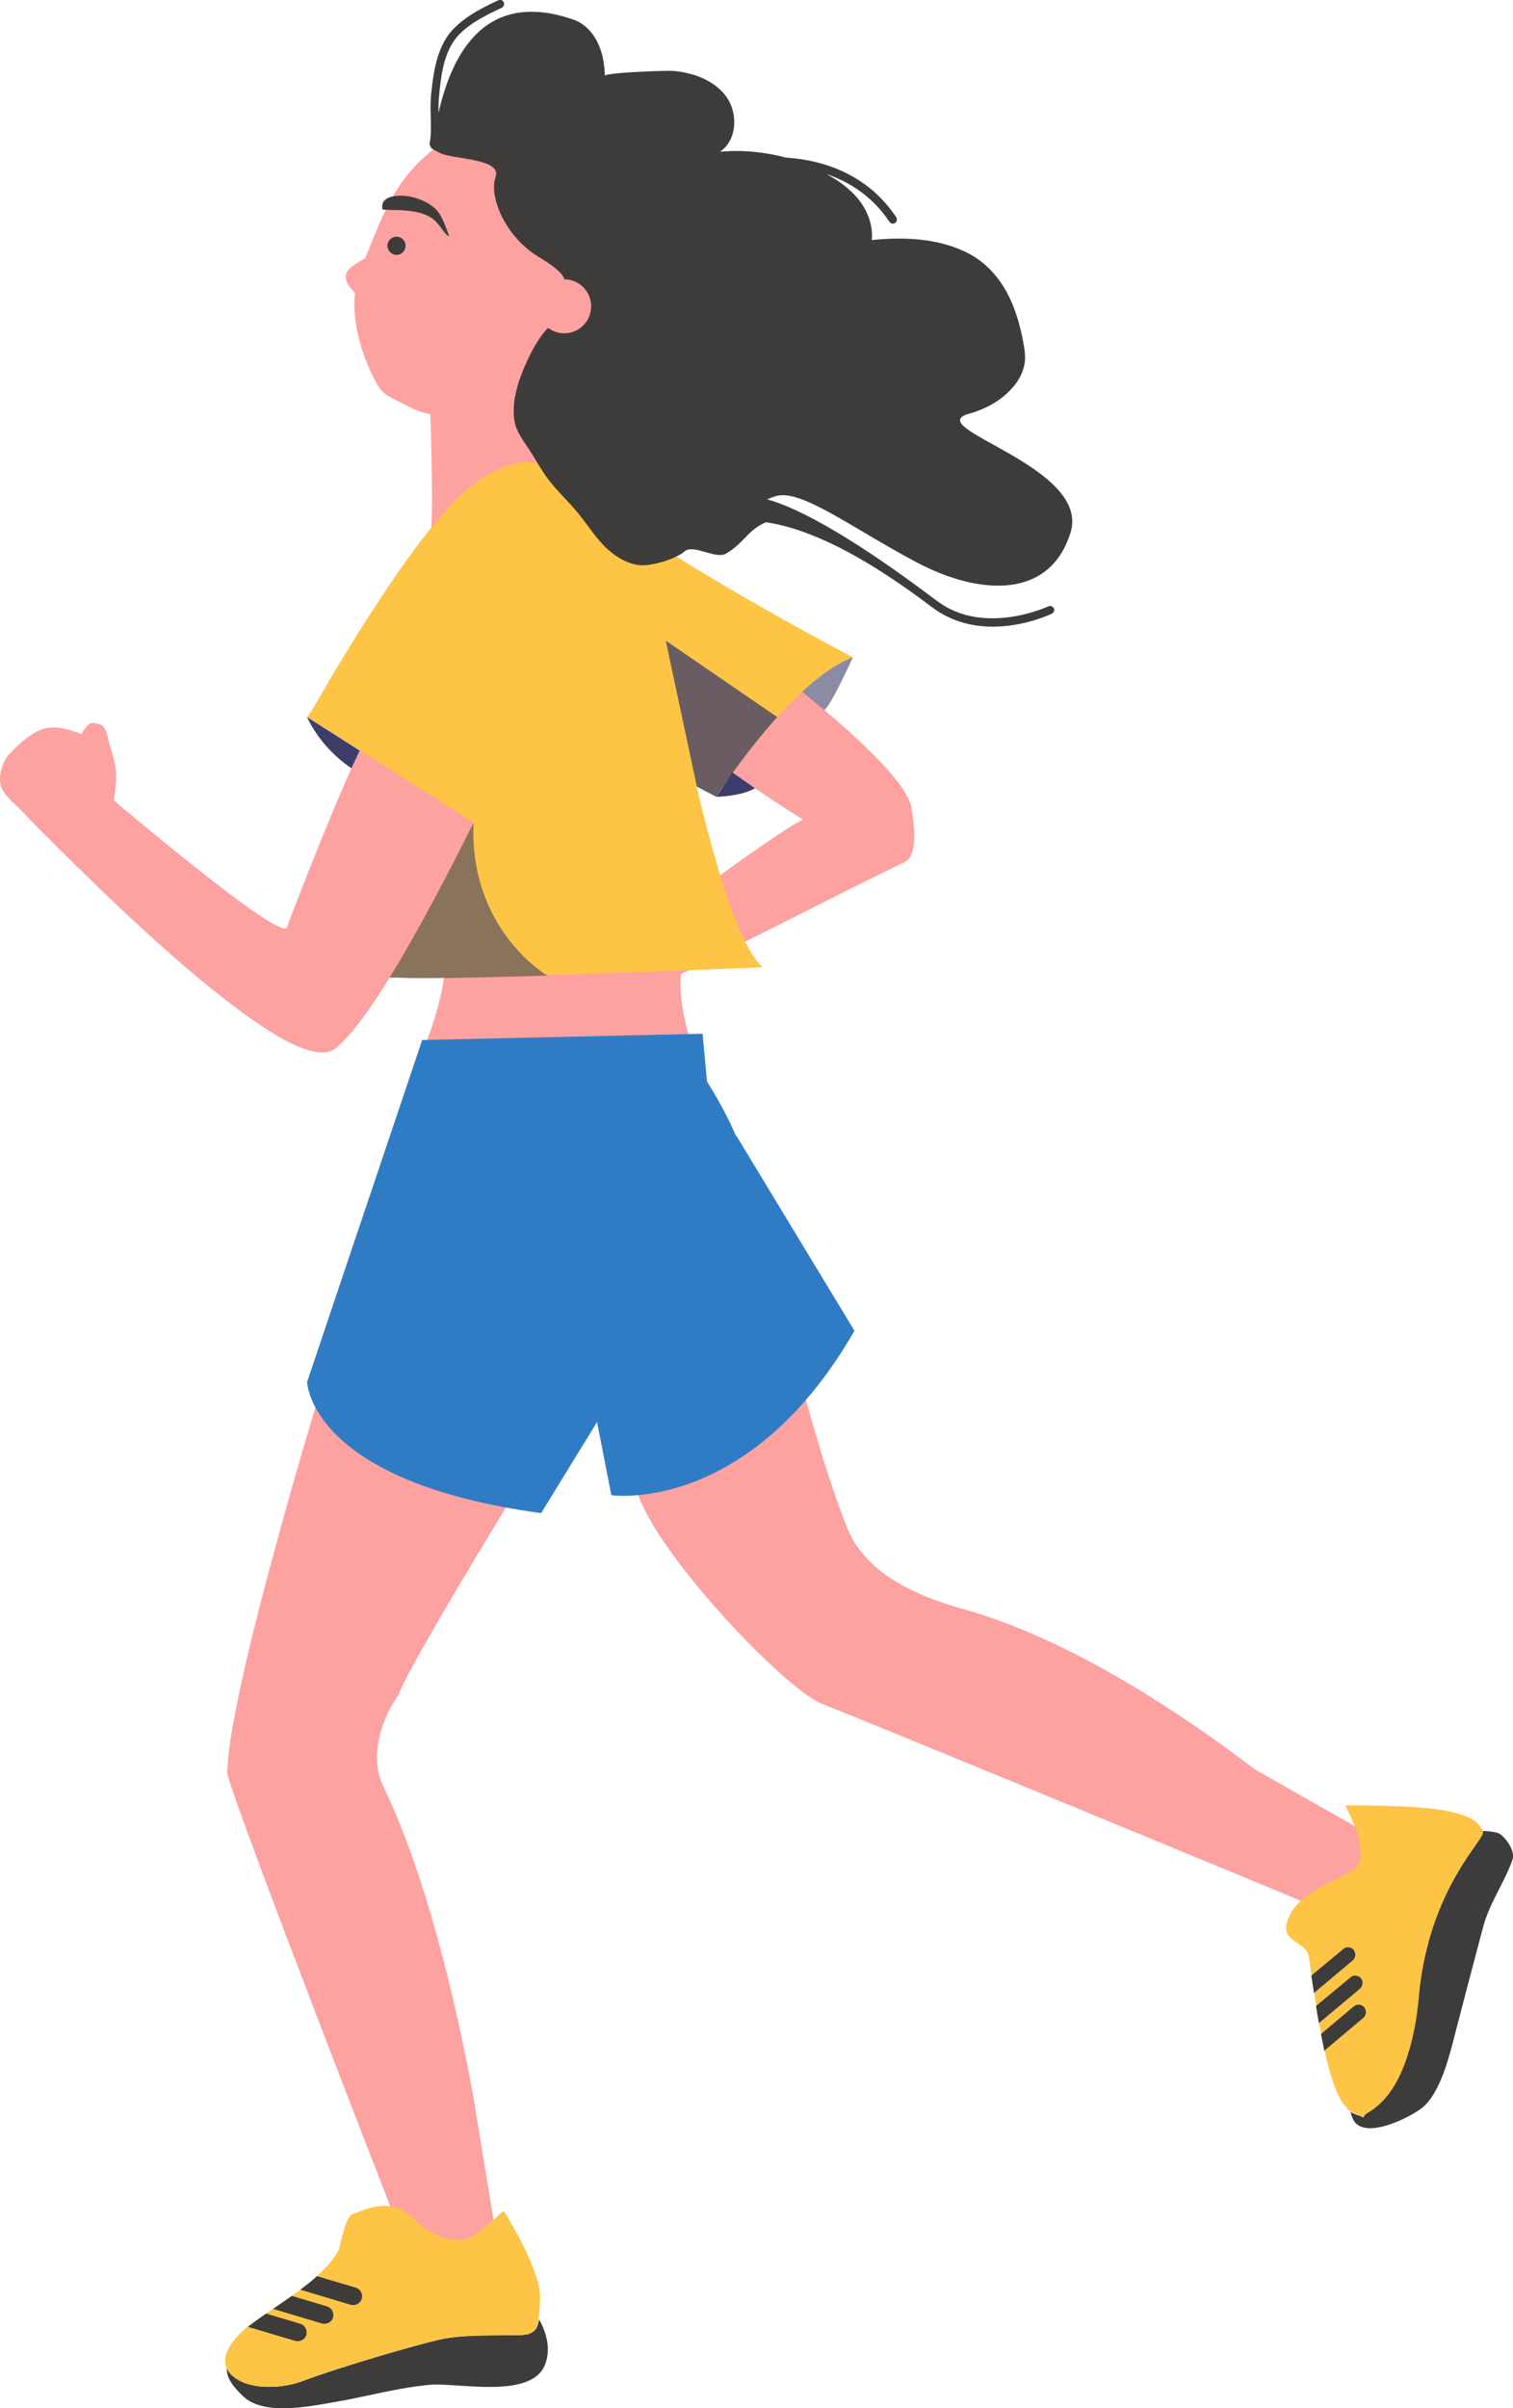 <svg width="154" height="245" viewBox="0 0 154 245" fill="none" xmlns="http://www.w3.org/2000/svg">
<g clip-path="url(#clip0)">
<path d="M43.736 54.741C44.264 53.895 43.736 40.177 43.736 40.177L55.686 34.415V47.604C55.686 47.604 43.209 55.56 43.736 54.741Z" fill="#FEA1A1"/>
<path d="M50.516 78.847C50.516 78.847 39.384 102.742 34.055 106.707C33.237 107.315 32.077 107.05 31.18 106.76C29.623 106.257 28.173 105.385 26.827 104.486C24.981 103.297 23.24 101.949 21.525 100.574C19.573 99.015 17.7 97.376 15.854 95.711C13.981 94.046 12.161 92.328 10.341 90.583C8.731 89.023 7.122 87.464 5.54 85.878C4.484 84.821 3.403 83.763 2.374 82.653C1.662 81.887 0.765 81.252 0.237 80.301C-0.29 79.349 0.185 77.499 0.95 76.733C1.952 75.728 2.506 75.12 3.772 74.433C5.276 73.614 6.885 74.169 8.389 74.724C8.151 74.644 9.022 73.614 9.259 73.587C9.602 73.534 10.156 73.64 10.42 73.852C10.684 74.089 10.815 74.433 10.895 74.803C11.132 75.887 11.554 76.891 11.739 78.001C11.923 79.164 11.712 80.275 11.58 81.438C11.58 81.438 28.779 96.055 29.228 94.336C29.386 93.728 35.348 78.345 37.326 75.067L50.516 78.847Z" fill="#FEA1A1"/>
<path d="M77.211 66.953C77.211 66.953 92.036 77.79 92.775 82.204C93.513 86.618 92.669 87.517 91.825 87.834C90.981 88.151 65.499 101.024 65.499 101.024L64.918 95.209C64.918 95.209 79.612 84.186 81.748 83.394C81.748 83.394 72.621 77.684 71.118 75.728C69.667 73.825 77.211 66.953 77.211 66.953Z" fill="#FEA1A1"/>
<path d="M70.273 95.129C70.273 95.129 68.005 98.883 70.273 105.834H43.472C43.472 105.834 45.847 99.57 45.055 97.746C44.264 95.922 70.273 95.129 70.273 95.129Z" fill="#FEA1A1"/>
<path d="M70.379 77.631C70.379 77.631 74.072 95.394 77.633 98.407C77.633 98.407 45.292 99.755 40.518 99.438L36.324 99.491L49.144 75.2L70.379 77.631Z" fill="#FDC445"/>
<path d="M50.516 78.847C50.516 78.847 39.384 102.742 34.055 106.707C33.237 107.315 32.077 107.05 31.18 106.76C29.623 106.257 28.173 105.385 26.827 104.486C24.981 103.297 23.24 101.949 21.525 100.574C19.573 99.015 17.7 97.376 15.854 95.711C13.981 94.046 12.161 92.328 10.341 90.583C8.731 89.023 7.122 87.464 5.54 85.878C4.484 84.821 3.403 83.763 2.374 82.653C1.662 81.887 0.765 81.252 0.237 80.301C-0.29 79.349 0.185 77.499 0.95 76.733C1.952 75.728 2.506 75.12 3.772 74.433C5.276 73.614 6.885 74.169 8.389 74.724C8.151 74.644 9.022 73.614 9.259 73.587C9.602 73.534 10.156 73.64 10.42 73.852C10.684 74.089 10.815 74.433 10.895 74.803C11.132 75.887 11.554 76.891 11.739 78.001C11.923 79.164 11.712 80.275 11.58 81.438C11.58 81.438 28.779 96.055 29.228 94.336C29.386 93.728 35.348 78.345 37.326 75.067L50.516 78.847Z" fill="#FEA1A1"/>
<path d="M86.813 66.874C86.813 66.874 65.552 55.825 56.662 47.974C56.662 47.974 53.602 44.882 47.64 49.719C41.705 54.556 31.866 72.081 31.866 72.081L31.285 72.953L48.986 84.186L52.309 78.636L70.405 79.719L72.964 81.068C72.938 81.068 80.456 69.252 86.813 66.874Z" fill="#FDC445"/>
<path d="M81.616 140.857C81.616 140.857 83.628 148.724 86.138 155.225C87.998 160.041 93.103 162.325 98.076 163.712C104.342 165.459 114.221 169.733 127.753 180.03L138.7 186.241L140.336 192.003C140.336 192.003 134.743 195.043 133.978 195.043C133.214 195.043 133.372 193.827 132.765 193.536C132.158 193.246 87.657 174.875 83.727 173.369C79.796 171.862 65.868 157.139 64.655 151.06C63.415 144.981 81.616 140.857 81.616 140.857Z" fill="#FEA1A1"/>
<path d="M52.23 152.17C52.23 152.17 41.587 169.493 40.518 172.5C38.654 175.161 37.619 178.852 39.031 181.778C41.507 186.91 45.041 196.441 48.142 213.07L50.858 229.696L40.518 226.497C40.518 226.497 24.5 185.5 23.134 180.453C23.134 172.5 32.525 141.782 32.525 141.782L52.23 152.17Z" fill="#FEA1A1"/>
<path d="M60.513 143.368L62.228 152.117C62.228 152.117 76.182 154.152 86.971 135.386L74.942 115.535L60.513 143.368Z" fill="#307CC4"/>
<path d="M42.971 105.808L31.259 140.593C31.259 140.593 31.47 150.743 55.079 153.941L64.576 138.478C64.576 138.478 86.259 132.663 71.962 110.037L71.513 105.174L42.971 105.808Z" fill="#307CC4"/>
<path d="M23.081 240.903C23.055 241.881 23.583 242.674 24.77 243.811C26.854 245.793 31.523 244.815 34.002 244.392C37.273 243.837 40.465 242.912 43.789 242.621C46.559 242.383 53.998 244.101 55.449 240.639C56.187 238.868 55.475 237.044 54.868 235.96C54.71 236.965 54.42 237.176 53.866 237.44C53.022 237.81 47.878 237.282 44.633 238.048C41.389 238.815 33.818 241.088 30.863 242.225C28.938 242.965 25.64 243.229 23.899 241.881C23.477 241.564 23.213 241.247 23.081 240.903Z" fill="#3D3C3B"/>
<path d="M30.811 242.225C33.765 241.088 41.336 238.815 44.58 238.048C47.825 237.282 52.969 237.81 53.813 237.44C54.446 237.15 54.736 236.912 54.868 235.458C54.895 235.273 54.895 235.088 54.921 234.876C54.947 234.559 54.947 234.216 54.974 233.793C55.053 230.832 51.254 224.912 51.254 224.912C51.254 224.912 48.221 227.872 47.086 227.872C45.952 227.872 44.29 227.872 41.942 225.599C39.595 223.326 36.799 224.991 35.954 225.229C35.11 225.467 34.662 228.48 34.451 228.929C34.002 229.828 33.211 230.7 32.288 231.546C31.76 232.022 31.18 232.498 30.573 232.947C30.309 233.158 30.019 233.37 29.729 233.555C29.07 234.004 28.436 234.454 27.803 234.876C27.566 235.035 27.328 235.194 27.091 235.352C26.405 235.828 25.772 236.277 25.271 236.674C25.245 236.7 25.245 236.7 25.218 236.7C23.767 237.863 21.71 240.216 23.82 241.855C25.587 243.229 28.885 242.965 30.811 242.225Z" fill="#FDC445"/>
<path d="M30.573 232.947L35.691 234.48C36.166 234.612 36.667 234.348 36.825 233.872C36.851 233.793 36.851 233.713 36.851 233.608C36.851 233.211 36.587 232.841 36.192 232.735L32.261 231.572C31.76 232.048 31.154 232.498 30.573 232.947Z" fill="#3D3C3B"/>
<path d="M27.803 234.903L32.763 236.383C33.237 236.515 33.765 236.251 33.897 235.775C33.923 235.696 33.923 235.59 33.923 235.511C33.923 235.114 33.659 234.744 33.264 234.639L29.703 233.581C29.07 234.031 28.41 234.48 27.803 234.903Z" fill="#3D3C3B"/>
<path d="M25.245 236.727L30.046 238.154C30.52 238.286 31.048 238.022 31.18 237.546C31.206 237.467 31.206 237.361 31.206 237.282C31.206 236.885 30.942 236.515 30.547 236.41L27.091 235.379C26.405 235.854 25.772 236.304 25.271 236.7C25.271 236.7 25.271 236.7 25.245 236.727Z" fill="#3D3C3B"/>
<path d="M35.295 28.652C34.846 27.489 36.007 26.961 37.168 26.274C38.803 22.335 39.938 18.767 43.472 15.727C46.77 12.873 51.413 11.022 55.818 12.661C62.017 14.987 64.285 23.366 60.909 31.401C60.223 33.067 59.3 34.6 58.271 35.974C54.261 41.261 46.269 43.851 41.652 41.393C39.014 39.992 38.883 40.362 37.643 37.613C36.851 35.868 35.796 32.776 36.139 29.763C35.823 29.498 35.506 29.181 35.295 28.652Z" fill="#FEA1A1"/>
<path d="M43.736 14.564C43.894 13.718 43.868 12.82 43.842 11.921C43.815 11.207 43.815 10.467 43.868 9.753C44.079 7.665 44.343 5.63 45.398 3.912C46.48 2.141 48.722 0.952 50.727 0.026C50.938 -0.079 51.175 0.026 51.281 0.238C51.36 0.449 51.281 0.687 51.069 0.793C49.17 1.665 47.086 2.749 46.084 4.335C45.108 5.921 44.87 7.824 44.686 9.833C44.633 10.361 44.633 10.916 44.633 11.472C45.767 6.555 48.748 -1.322 58.324 1.982C58.324 1.982 61.436 2.749 61.568 7.718C61.568 7.375 67.899 7.163 68.48 7.216C70.564 7.375 72.727 8.168 73.94 9.859C75.153 11.551 75.022 14.273 73.281 15.436C75.549 15.225 77.844 15.463 80.034 16.044C80.086 16.044 80.113 16.044 80.165 16.044C86.312 16.52 89.583 19.613 91.218 22.097C91.35 22.282 91.297 22.547 91.113 22.679C91.034 22.732 90.954 22.758 90.875 22.758C90.743 22.758 90.612 22.679 90.532 22.573C89.398 20.855 87.42 18.82 84.122 17.709C85.362 18.37 86.523 19.216 87.393 20.3C88.317 21.463 88.871 22.943 88.739 24.423C91.878 24.106 95.201 24.212 98.129 25.56C100.002 26.406 101.453 27.886 102.429 29.657C103.432 31.481 103.959 33.516 104.276 35.551C104.645 37.851 103.273 39.305 102.35 40.151C101.295 41.076 100.002 41.71 98.657 42.08C93.54 43.507 111.029 47.393 108.971 54.16C106.887 60.926 99.844 60.662 93.276 57.199C86.734 53.737 81.484 49.666 78.926 50.486C78.662 50.565 78.372 50.67 78.082 50.803C82.645 52.071 89.635 56.803 95.333 61.111C100.134 64.759 106.623 61.719 106.703 61.693C106.914 61.587 107.151 61.693 107.257 61.878C107.362 62.089 107.257 62.327 107.072 62.433C106.887 62.512 104.276 63.754 101.058 63.754C99.053 63.754 96.863 63.279 94.859 61.772C86.549 55.481 81.353 53.631 77.95 53.129C75.971 54.027 75.787 55.217 73.887 56.327C72.859 56.935 70.564 55.323 69.693 56.089C68.796 56.882 66.237 57.649 64.998 57.49C63.705 57.305 62.544 56.565 61.595 55.64C60.566 54.609 59.801 53.393 58.878 52.256C57.981 51.146 56.926 50.168 56.029 49.058C55.185 48.027 54.578 46.811 53.839 45.701C53.233 44.776 52.547 43.93 52.362 42.794C52.125 41.234 52.494 39.622 53.048 38.168C53.444 37.111 54.499 34.626 55.791 33.357C56.24 33.701 56.82 33.913 57.427 33.913C58.93 33.913 60.17 32.697 60.17 31.163C60.17 29.657 58.957 28.415 57.427 28.415C57.427 28.388 57.453 27.701 54.921 26.194C51.412 24.133 49.751 19.983 50.436 18.027C51.149 16.097 46.084 16.229 44.791 15.569C43.499 14.908 43.868 14.987 43.868 14.987C43.868 14.961 43.894 14.961 43.894 14.934C43.789 14.934 43.71 14.749 43.736 14.564Z" fill="#3D3C3B"/>
<path d="M40.36 25.93C39.85 25.93 39.436 25.516 39.436 25.005C39.436 24.494 39.85 24.08 40.36 24.08C40.87 24.08 41.283 24.494 41.283 25.005C41.283 25.516 40.87 25.93 40.36 25.93Z" fill="#3D3C3B"/>
<path d="M38.935 21.304C38.935 21.357 40.703 21.384 40.861 21.384C41.89 21.463 42.945 21.569 43.842 22.124C44.237 22.362 44.528 22.705 44.791 23.049C45.055 23.366 45.319 23.842 45.688 24.053C45.688 23.921 45.636 23.789 45.583 23.657C45.319 22.97 45.081 22.256 44.66 21.648C44.079 20.802 42.866 20.247 41.89 20.036C40.94 19.798 38.592 19.745 38.935 21.304Z" fill="#3D3C3B"/>
<g opacity="0.77">
<path opacity="0.77" d="M39.648 99.464H40.518C42.417 99.596 48.775 99.464 55.686 99.253H55.712C55.712 99.253 47.746 94.654 48.194 83.711C46.058 87.993 42.76 94.416 39.648 99.464Z" fill="#3D3D6B"/>
</g>
<path d="M72.938 81.067C72.938 81.067 75.47 81.015 76.842 80.195L74.547 78.583L72.938 81.067Z" fill="#3D3D6B"/>
<g opacity="0.77">
<path opacity="0.77" d="M81.643 70.389C82.355 70.944 83.094 71.578 83.859 72.213C84.281 72.424 86.813 66.873 86.813 66.873C85.125 67.508 83.331 68.803 81.643 70.389Z" fill="#3D3D6B"/>
</g>
<path d="M31.259 72.953C31.259 72.953 32.472 75.94 35.77 78.16L36.614 76.363L31.259 72.953Z" fill="#3D3D6B"/>
<path d="M137.46 214.867C137.513 215.132 137.619 215.396 137.724 215.634C138.832 217.775 143.422 215.475 144.715 214.471C146.614 212.964 147.511 209.211 148.091 206.964C149.041 203.316 149.99 199.669 150.966 196.021C151.626 193.563 153.13 191.528 153.947 189.202C154.237 188.382 153.393 187.114 152.707 186.611C152.417 186.4 151.652 186.294 150.861 186.268C150.887 186.294 150.914 186.347 150.914 186.373C151.283 187.061 145.453 191.977 144.398 203.052C143.343 214.127 138.885 214.814 138.806 215.264C138.806 215.317 138.806 215.37 138.832 215.422C138.727 215.37 138.595 215.343 138.436 215.264C137.962 215.132 137.645 214.973 137.46 214.867Z" fill="#3D3C3B"/>
<path d="M130.945 196.497C131.209 197.528 132.818 197.766 133.161 198.876C133.24 199.087 133.345 199.88 133.504 200.964C133.583 201.493 133.662 202.074 133.767 202.735C133.82 203.158 133.899 203.607 133.978 204.057C134.058 204.612 134.163 205.22 134.269 205.801C134.348 206.171 134.401 206.541 134.48 206.911C134.585 207.493 134.717 208.048 134.823 208.603C135.403 211.273 136.168 213.651 137.118 214.471C137.118 214.577 137.302 214.682 137.381 214.735C137.803 215.026 138.357 215.211 138.859 215.343C138.727 215.317 139.149 214.973 139.175 214.947C139.386 214.814 139.597 214.656 139.808 214.524C140.23 214.233 140.626 213.889 140.969 213.493C141.866 212.488 142.499 211.246 142.974 209.977C143.791 207.783 144.213 205.457 144.425 203.131C144.425 203.079 144.425 203.052 144.425 202.999C145.48 191.924 151.309 187.008 150.94 186.321C150.571 185.633 150.254 184.814 147.089 184.206C143.897 183.598 136.933 183.677 136.933 183.677C137.645 185.105 139.201 188.25 138.146 189.81C137.883 190.206 137.46 190.444 137.038 190.655C134.849 191.845 131.631 192.955 130.971 195.704C130.892 196.048 130.892 196.285 130.945 196.497Z" fill="#FDC445"/>
<path d="M133.477 200.99C133.556 201.519 133.636 202.127 133.741 202.761L137.672 199.457C137.988 199.193 138.041 198.717 137.777 198.374C137.619 198.189 137.408 198.109 137.197 198.109C137.012 198.109 136.854 198.162 136.722 198.294L133.477 200.99Z" fill="#3D3C3B"/>
<path d="M133.952 204.083C134.031 204.638 134.137 205.246 134.242 205.828L138.41 202.338C138.727 202.074 138.779 201.572 138.516 201.255C138.357 201.07 138.146 200.99 137.935 200.99C137.751 200.99 137.592 201.043 137.461 201.175L133.952 204.083Z" fill="#3D3C3B"/>
<path d="M134.453 206.938C134.559 207.519 134.691 208.074 134.796 208.629L138.753 205.299C139.07 205.035 139.122 204.559 138.859 204.215C138.7 204.03 138.489 203.951 138.278 203.951C138.094 203.951 137.935 204.004 137.777 204.136L134.453 206.938Z" fill="#3D3C3B"/>
<path opacity="0.77" d="M67.767 65.182L70.933 80.037L72.911 81.067C72.911 81.067 75.602 76.838 79.11 72.953L67.767 65.182Z" fill="#3D3D6B"/>
</g>
<defs>
<clipPath id="clip0">
<rect width="154" height="245" fill="white" transform="matrix(-1 0 0 1 154 0)"/>
</clipPath>
</defs>
</svg>
